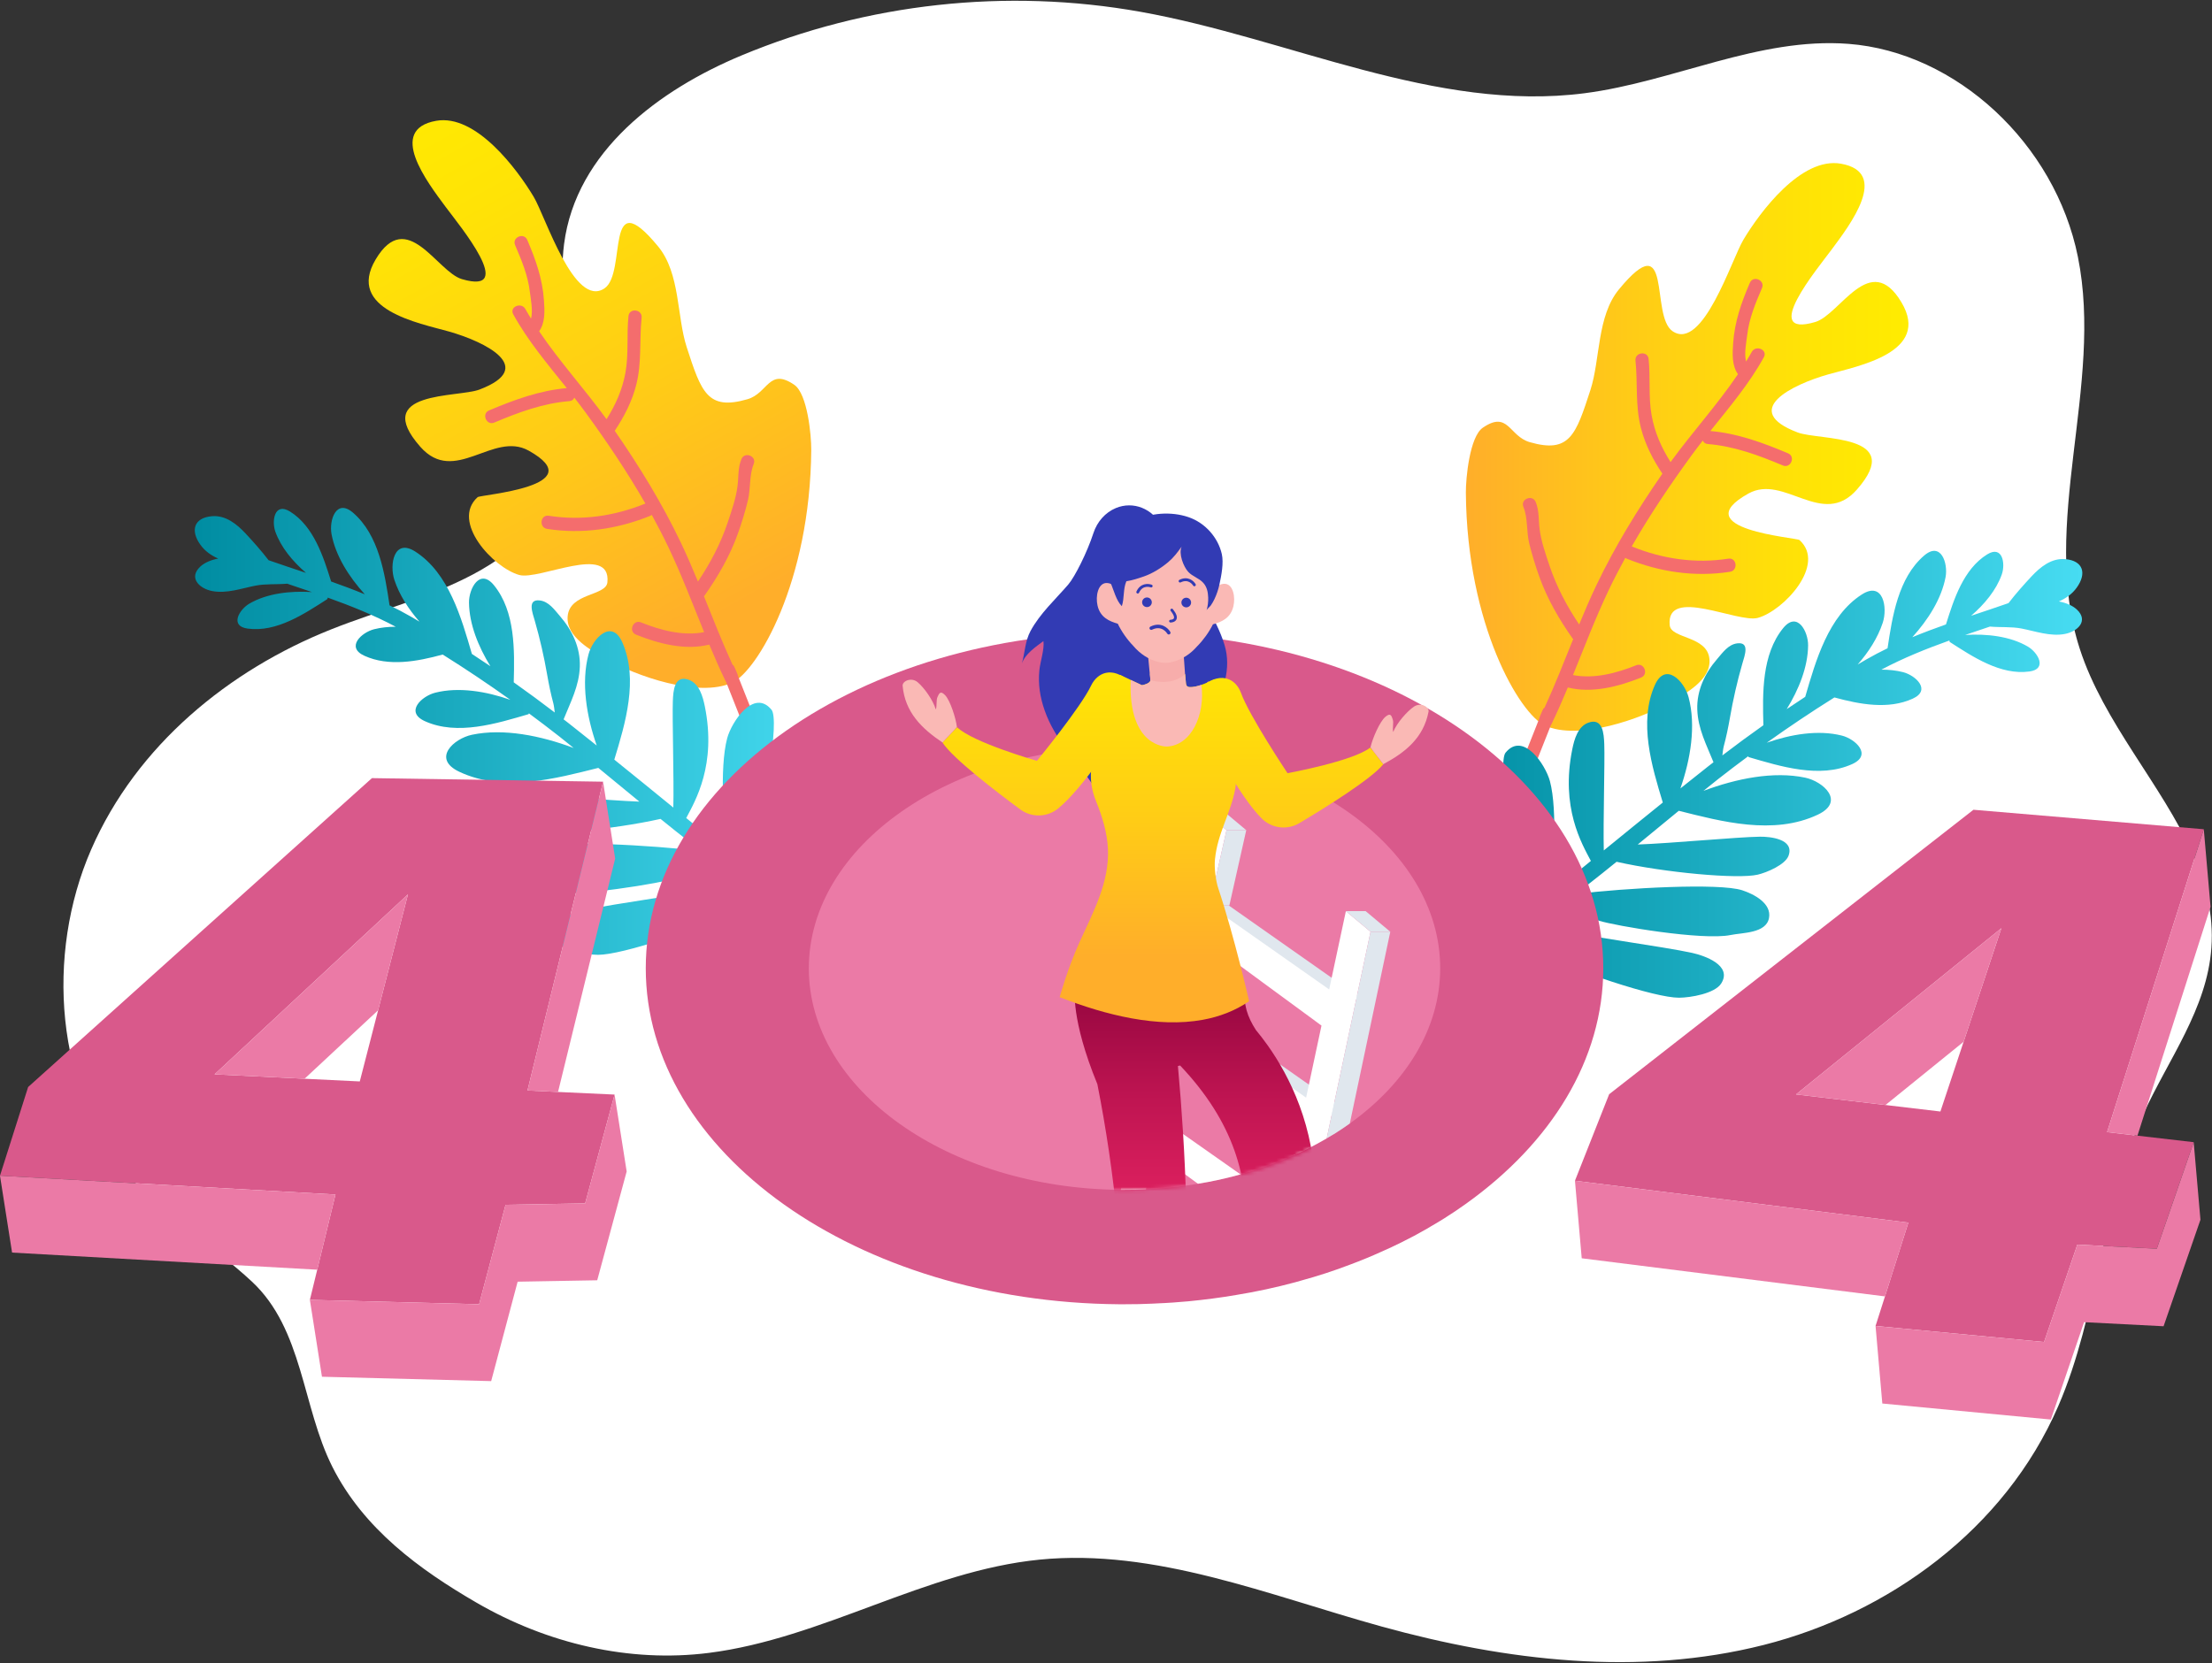 <svg width="597" height="449" viewBox="0 0 597 449" fill="none" xmlns="http://www.w3.org/2000/svg">
<rect x="0" y="0" width="597" height="449" fill="#333333" stroke="none"/>
<path d="M591.708 230.342C583.46 211.847 567.726 195.019 561.308 175.137C550.406 141.37 567.84 104.18 560.802 69.32C554.639 38.794 527.997 14.061 498.883 11.839C474.68 9.991 451.734 22.045 427.719 25.162C387.43 30.39 348.058 10.393 307.855 3.196C271.666 -3.283 234.012 0.836 200.098 14.982C178.038 24.183 155.456 40.789 152.234 65.92C149.764 85.183 159.45 105.224 154.719 123.962C151.163 138.046 139.963 148.507 127.764 155.008C115.565 161.506 102.098 164.836 89.312 169.932C61.914 180.855 36.913 201.084 24.591 229.374C12.27 257.663 14.832 294.359 34.968 317.558C44.582 328.636 57.293 336.028 67.958 345.95C81.813 358.843 81.525 379.718 89.703 395.983C98.134 412.748 113.315 423.779 128.589 432.643C147.68 443.723 169.829 448.938 191.303 446.217C221.997 442.329 249.778 424.096 280.566 421.04C311.776 417.942 342.388 430.659 372.889 439.096C406.612 448.426 442.284 452.602 475.937 444.091C509.591 435.579 541.033 412.99 555.521 379.561C566.333 354.614 567.223 325.587 578.438 300.849C585.167 286.009 595.674 272.383 596.836 255.862C597.475 246.779 595.303 238.402 591.708 230.342Z" fill="white"/>
<path d="M485.167 116.744C469.536 110.798 483.629 103.842 493.439 101.066C501.376 98.821 521.251 95.16 513.184 81.613C504.735 67.423 496.642 84.949 489.92 86.928C474.898 91.35 490.53 72.507 494.261 67.482C499.374 60.599 510.127 46.534 496.848 44.191C486.109 42.295 474.986 57.259 470.531 64.716C467.355 70.034 459.545 94.936 451.417 89.415C445.263 85.235 451.628 60.302 436.939 78.123C430.965 85.37 431.929 97.014 429.236 105.303C425.291 117.445 423.629 122.476 412.852 119.359C407.267 117.743 407.087 110.734 400.193 115.468C396.644 117.905 395.593 129.125 395.624 133.019C395.9 168.808 410.209 192.776 416.959 195.866C426.097 200.05 443.079 194.007 450.893 189.518C454.778 187.287 461.864 183.599 461.366 177.942C460.806 171.594 451.003 172.506 450.64 168.778C449.609 158.204 469.061 168.306 474.449 166.798C481.424 164.846 492.98 152.383 485.661 145.789C484.909 145.111 454.504 142.911 471.897 133.23C481.527 127.871 491.854 142.741 501.145 132.184C514.516 116.99 491.027 118.973 485.167 116.744Z" fill="url(#paint0_linear_1247_209)"/>
<path d="M482.574 122.373C475.857 119.538 468.917 116.979 461.604 116.357C466.749 109.929 472.139 103.563 476.053 96.427C477.157 94.414 473.867 93.023 472.771 95.022C472.293 95.893 471.763 96.738 471.246 97.59C470.682 95.409 471.358 92.151 471.562 90.411C472.09 85.917 473.782 81.879 475.55 77.757C476.455 75.646 473.175 74.239 472.268 76.353C469.974 81.701 468.165 86.809 467.761 92.653C467.563 95.526 467.392 98.639 469.059 101.016C463.528 109.224 456.639 116.783 450.872 124.745C448.407 120.838 446.596 116.771 445.763 112.143C444.855 107.104 445.47 101.979 444.948 96.906C444.713 94.62 441.169 95.06 441.405 97.35C442.033 103.45 441.319 109.443 442.853 115.46C444.008 119.993 446.082 124.002 448.656 127.873C442.026 137.457 435.906 147.421 430.874 157.942C429.203 161.436 427.677 164.998 426.199 168.583C422.87 163.606 420.112 158.416 418.195 152.696C417.128 149.515 415.946 146.146 415.519 142.815C415.196 140.292 415.462 137.911 414.469 135.517C413.587 133.395 410.273 134.719 411.156 136.845C412.372 139.776 411.962 143.598 412.733 146.733C413.478 149.758 414.401 152.763 415.452 155.697C417.601 161.699 420.764 167.146 424.413 172.348C424.467 172.423 424.536 172.454 424.593 172.518C422.099 178.71 419.662 184.928 416.889 190.986C416.668 191.157 416.471 191.377 416.341 191.705C416.074 192.386 415.549 193.323 415.373 194.148C410.417 206.658 405.425 219.16 400.629 231.733C399.812 233.873 403.09 235.289 403.91 233.137C408.689 220.609 413.664 208.148 418.604 195.683C418.635 195.629 418.677 195.597 418.705 195.538C420.29 192.272 421.744 188.945 423.147 185.591C429.64 187.242 436.859 185.346 442.915 182.911C445.049 182.054 443.722 178.74 441.586 179.599C436.32 181.714 430.225 183.358 424.534 182.236C427.657 174.568 430.599 166.813 434.156 159.345C435.572 156.372 437.087 153.453 438.668 150.572C438.785 150.656 438.88 150.753 439.032 150.814C447.885 154.408 457.439 155.847 466.916 154.358C469.18 154.001 468.75 150.458 466.472 150.815C457.592 152.21 448.739 150.902 440.436 147.532C440.419 147.525 440.404 147.529 440.388 147.523C445.264 139.015 450.758 130.862 456.529 122.938C457.512 121.589 458.536 120.257 459.574 118.928C459.778 119.42 460.192 119.814 460.906 119.871C468.002 120.438 474.66 122.908 481.168 125.655C483.285 126.549 484.693 123.269 482.574 122.373Z" fill="#F46D6D"/>
<path d="M389.27 273.037C398.383 263.266 406.17 252.858 415.822 243.798C407.481 230.583 404.215 205.786 406.337 203.194C411.104 197.37 417.12 206.445 418.306 210.859C420.454 218.848 419.298 235.564 417.905 241.894C419.051 240.872 420.217 239.864 421.423 238.885C424.071 236.737 426.718 234.577 429.365 232.419C426.9 227.738 421.144 218.036 424.349 202.246C424.886 199.599 425.843 196.125 428.666 195.099C432.584 193.675 432.873 198.067 432.978 200.846C433.159 205.612 432.654 221.97 432.848 229.582C438.147 225.26 443.453 220.94 448.777 216.649C445.788 206.851 442.215 194.959 446.602 185.004C449.471 178.493 454.597 183.92 455.736 188.225C457.778 195.936 456.27 204.976 453.524 212.846C456.041 210.834 458.561 208.819 461.092 206.831C461.544 206.476 462.004 206.129 462.459 205.776C460.577 201.091 458.265 196.775 458.083 191.549C457.902 186.403 460.147 181.715 463.456 177.894C464.914 176.209 466.451 173.961 468.892 173.676C472.317 173.277 470.881 176.939 470.237 179.173C468.868 183.927 467.745 188.847 466.904 193.701C466.439 196.38 465.921 198.878 465.239 201.425C465.064 202.083 464.957 202.997 464.85 203.932C468.482 201.155 472.173 198.434 475.923 195.784C475.689 187.134 475.468 176.673 481.268 169.56C485.072 164.894 488.032 170.474 487.993 174.24C487.932 180.083 485.478 186.143 482.219 191.43C483.876 190.312 485.539 189.205 487.213 188.116C490.055 178.385 493.435 166.289 502.495 160.483C508.259 156.789 509.503 164.011 508.135 168.128C506.784 172.191 504.348 175.989 501.366 179.395C502.16 178.93 502.951 178.456 503.748 177.999C505.619 176.927 507.517 175.933 509.434 175.002C510.718 166.421 512.308 156.011 519.294 149.993C523.855 146.063 525.795 152.073 525.098 155.776C523.992 161.654 520.378 167.318 516.118 172.02C519.115 170.783 522.147 169.646 525.201 168.568C527.315 161.807 529.919 153.649 536.296 149.679C540.48 147.074 541.294 152.181 540.264 155.089C538.769 159.309 535.601 163.119 531.983 166.238C535.345 165.109 538.717 163.99 542.08 162.819C544.026 160.287 546.271 157.766 548.273 155.619C550.64 153.081 553.663 150.621 557.379 150.938C562.276 151.357 563.237 154.819 560.491 158.638C559.237 160.384 557.56 161.538 555.674 162.369C557.578 162.725 559.348 163.45 560.525 164.55C563.746 167.561 560.795 170.473 557.298 171.142C553.406 171.887 549.397 170.42 545.622 169.681C542.826 169.135 539.868 169.41 537.067 169.152C534.836 169.904 532.607 170.652 530.385 171.414C536.181 171.05 542.545 171.742 547.334 174.575C549.989 176.147 552.639 180.587 547.758 181.271C539.925 182.369 532.323 177.22 526.197 173.289L526.127 172.909C519.882 175.145 513.726 177.614 507.765 180.776C509.766 180.773 511.729 180.976 513.596 181.447C516.999 182.305 521.323 186.295 516.218 188.615C509.661 191.596 501.975 190.161 495.089 188.283C488.891 192.163 482.798 196.247 476.841 200.502C483.34 198.222 490.735 196.973 497.099 198.577C500.748 199.498 505.384 203.776 499.911 206.264C491.128 210.256 480.453 206.862 471.927 204.382L471.814 204.159C469.05 206.206 466.311 208.281 463.618 210.396C462.315 211.419 461.034 212.471 459.742 213.507C468.633 210.167 478.689 208.139 487.205 209.937C492.08 210.967 498.118 216.371 490.611 219.924C478.609 225.605 464.443 221.719 453.088 218.88C449.39 221.909 445.7 224.949 442.008 227.985C450.825 227.676 469.076 225.947 475.009 225.874C477.785 225.843 484.292 226.5 482.731 230.967C481.864 233.442 476.844 235.541 474.428 236.115C469.045 237.397 449.243 235.56 436.299 232.648C433.665 234.781 431.023 236.903 428.346 238.988C427.355 239.76 426.39 240.546 425.438 241.339C438.455 239.737 464.055 238.31 470.218 240.34C473.353 241.373 478.215 243.86 477.436 247.856C476.63 251.994 470.295 251.753 467.044 252.422C459.557 253.959 435.845 249.931 431.571 248.558C428.264 247.494 425.056 245.676 421.864 244.451C419.749 246.361 417.716 248.32 415.745 250.32C425.982 252.431 449.394 255.62 456.718 257.247C460.048 257.989 467.653 260.605 464.529 265.514C462.796 268.231 456.197 269.334 453.143 269.343C446.682 269.364 425.454 262.366 410.764 255.559C404.69 262.161 398.95 269.054 392.627 275.833C390.715 277.88 387.352 275.095 389.27 273.037Z" fill="url(#paint1_linear_1247_209)"/>
<path d="M129.407 105.165C145.037 99.219 130.946 92.263 121.134 89.487C113.197 87.242 93.323 83.581 101.389 70.034C109.839 55.844 117.932 73.37 124.654 75.349C139.675 79.771 124.043 60.928 120.312 55.903C115.2 49.02 104.447 34.955 117.725 32.612C128.465 30.716 139.587 45.68 144.042 53.137C147.217 58.453 155.027 83.356 163.157 77.835C169.31 73.656 162.945 48.723 177.634 66.543C183.608 73.789 182.644 85.433 185.337 93.722C189.282 105.864 190.944 110.896 201.721 107.778C207.306 106.164 207.487 99.153 214.38 103.888C217.929 106.326 218.981 117.544 218.95 121.439C218.673 157.228 204.364 181.195 197.614 184.286C188.476 188.469 171.495 182.427 163.681 177.938C159.795 175.706 152.709 172.018 153.207 166.362C153.768 160.014 163.57 160.926 163.933 157.198C164.965 146.623 145.512 156.725 140.125 155.217C133.149 153.265 121.594 140.802 128.913 134.209C129.665 133.531 160.069 131.33 142.676 121.65C133.047 116.29 122.719 131.16 113.428 120.603C100.058 105.409 123.545 107.394 129.407 105.165Z" fill="url(#paint2_linear_1247_209)"/>
<path d="M131.999 110.794C138.715 107.959 145.655 105.4 152.968 104.777C147.824 98.35 142.433 91.983 138.519 84.847C137.415 82.835 140.705 81.444 141.801 83.443C142.279 84.314 142.81 85.159 143.327 86.011C143.891 83.829 143.215 80.572 143.009 78.832C142.482 74.338 140.789 70.3 139.022 66.178C138.116 64.067 141.396 62.66 142.303 64.774C144.597 70.121 146.406 75.23 146.81 81.074C147.008 83.947 147.18 87.06 145.512 89.437C151.043 97.645 157.932 105.204 163.7 113.166C166.165 109.258 167.975 105.192 168.808 100.564C169.717 95.523 169.101 90.4 169.623 85.327C169.858 83.041 173.402 83.481 173.166 85.771C172.538 91.871 173.252 97.864 171.719 103.881C170.563 108.416 168.489 112.422 165.915 116.294C172.545 125.878 178.666 135.842 183.697 146.363C185.368 149.857 186.894 153.419 188.372 157.004C191.701 152.027 194.459 146.837 196.376 141.117C197.443 137.937 198.625 134.566 199.052 131.236C199.375 128.713 199.109 126.332 200.102 123.938C200.984 121.816 204.298 123.14 203.417 125.266C202.2 128.197 202.611 132.02 201.84 135.154C201.095 138.179 200.173 141.184 199.122 144.118C196.973 150.12 193.81 155.567 190.161 160.769C190.107 160.846 190.038 160.875 189.981 160.939C192.475 167.131 194.912 173.349 197.684 179.407C197.905 179.578 198.103 179.798 198.233 180.126C198.5 180.807 199.025 181.744 199.201 182.568C204.156 195.079 209.149 207.581 213.945 220.154C214.762 222.295 211.484 223.71 210.663 221.558C205.884 209.03 200.91 196.571 195.97 184.103C195.939 184.051 195.897 184.018 195.869 183.959C194.284 180.693 192.83 177.366 191.427 174.012C184.934 175.663 177.715 173.766 171.659 171.332C169.525 170.475 170.852 167.161 172.986 168.02C178.253 170.135 184.348 171.779 190.038 170.657C186.916 162.989 183.974 155.234 180.417 147.765C179.002 144.794 177.486 141.875 175.905 138.993C175.787 139.077 175.693 139.174 175.54 139.235C166.687 142.828 157.133 144.268 147.656 142.779C145.392 142.422 145.823 138.878 148.1 139.236C156.981 140.631 165.834 139.323 174.136 135.953C174.154 135.946 174.169 135.95 174.185 135.943C169.309 127.436 163.814 119.283 158.043 111.357C157.06 110.009 156.037 108.676 154.999 107.348C154.794 107.839 154.381 108.233 153.666 108.29C146.571 108.856 139.913 111.328 133.404 114.075C131.289 114.969 129.879 111.689 131.999 110.794Z" fill="#F46D6D"/>
<path d="M225.302 261.458C216.189 251.687 208.403 241.278 198.75 232.219C207.092 219.003 210.357 194.207 208.235 191.615C203.468 185.791 197.453 194.865 196.266 199.28C194.118 207.271 195.274 223.985 196.667 230.315C195.521 229.293 194.356 228.285 193.149 227.306C190.5 225.158 187.854 222.998 185.207 220.839C187.672 216.159 193.428 206.456 190.224 190.667C189.686 188.02 188.729 184.546 185.906 183.52C181.989 182.096 181.7 186.487 181.594 189.267C181.413 194.032 181.918 210.39 181.724 218.003C176.425 213.68 171.12 209.36 165.795 205.07C168.784 195.272 172.358 183.38 167.97 173.425C165.101 166.914 159.975 172.339 158.836 176.644C156.796 184.356 158.304 193.395 161.05 201.266C158.531 199.253 156.013 197.239 153.482 195.25C153.03 194.895 152.569 194.548 152.114 194.196C153.996 189.51 156.309 185.194 156.491 179.968C156.672 174.822 154.427 170.135 151.118 166.313C149.66 164.628 148.122 162.38 145.682 162.095C142.257 161.696 143.693 165.358 144.337 167.593C145.706 172.346 146.829 177.267 147.67 182.12C148.135 184.8 148.653 187.297 149.335 189.845C149.51 190.502 149.617 191.416 149.724 192.352C146.092 189.575 142.401 186.853 138.651 184.203C138.884 175.554 139.106 165.092 133.306 157.979C129.502 153.314 126.541 158.892 126.58 162.66C126.641 168.503 129.096 174.563 132.354 179.849C130.698 178.732 129.035 177.625 127.359 176.535C124.518 166.804 121.137 154.708 112.077 148.902C106.313 145.208 105.07 152.431 106.437 156.547C107.788 160.61 110.224 164.408 113.206 167.814C112.412 167.35 111.621 166.876 110.825 166.418C108.954 165.345 107.055 164.353 105.138 163.42C103.855 154.839 102.264 144.429 95.278 138.411C90.718 134.481 88.778 140.491 89.474 144.194C90.58 150.072 94.194 155.736 98.455 160.438C95.458 159.2 92.425 158.064 89.372 156.986C87.258 150.225 84.653 142.067 78.276 138.098C74.091 135.494 73.278 140.601 74.308 143.509C75.803 147.729 78.971 151.538 82.589 154.657C79.227 153.528 75.856 152.409 72.493 151.239C70.546 148.706 68.301 146.186 66.299 144.038C63.932 141.5 60.91 139.04 57.193 139.357C52.297 139.776 51.336 143.239 54.081 147.058C55.336 148.803 57.012 149.958 58.898 150.788C56.995 151.144 55.225 151.869 54.048 152.969C50.827 155.98 53.778 158.892 57.274 159.562C61.166 160.307 65.176 158.839 68.95 158.101C71.746 157.554 74.704 157.829 77.505 157.573C79.737 158.325 81.966 159.073 84.188 159.834C78.392 159.471 72.027 160.161 67.239 162.996C64.583 164.567 61.933 169.007 66.815 169.692C74.646 170.789 82.249 165.641 88.376 161.709L88.444 161.33C94.689 163.566 100.845 166.035 106.806 169.196C104.805 169.194 102.842 169.396 100.975 169.866C97.572 170.725 93.248 174.714 98.353 177.035C104.91 180.015 112.596 178.58 119.482 176.702C125.68 180.582 131.773 184.666 137.73 188.921C131.231 186.641 123.836 185.392 117.472 186.998C113.823 187.917 109.187 192.195 114.66 194.684C123.443 198.676 134.118 195.283 142.644 192.803L142.758 192.58C145.521 194.626 148.26 196.701 150.953 198.817C152.256 199.84 153.537 200.892 154.829 201.927C145.938 198.586 135.882 196.56 127.366 198.358C122.49 199.388 116.451 204.792 123.96 208.345C135.962 214.026 150.129 210.138 161.483 207.3C165.181 210.33 168.871 213.37 172.563 216.406C163.746 216.097 145.495 214.367 139.562 214.295C136.788 214.264 130.279 214.921 131.84 219.388C132.707 221.863 137.727 223.962 140.143 224.536C145.526 225.82 165.328 223.982 178.272 221.069C180.906 223.202 183.548 225.324 186.225 227.408C187.216 228.181 188.182 228.966 189.134 229.76C176.117 228.158 150.517 226.731 144.355 228.761C141.22 229.794 136.357 232.281 137.136 236.277C137.942 240.414 144.279 240.174 147.528 240.842C155.016 242.38 178.727 238.352 183.001 236.979C186.309 235.915 189.516 234.096 192.709 232.872C194.823 234.782 196.856 236.741 198.827 238.74C188.59 240.852 165.178 244.04 157.855 245.667C154.524 246.41 146.92 249.026 150.043 253.935C151.777 256.652 158.376 257.755 161.429 257.763C167.89 257.785 189.118 250.786 203.807 243.98C209.881 250.581 215.621 257.474 221.944 264.254C223.857 266.301 227.22 263.516 225.302 261.458Z" fill="url(#paint3_linear_1247_209)"/>
<path d="M432.711 261.397C432.711 286.134 418.59 308.551 395.709 324.93C393.809 326.282 391.867 327.612 389.84 328.878C388.658 329.616 387.476 330.335 386.252 331.031C385.873 331.285 385.492 331.496 385.091 331.728C382.854 333.016 380.574 334.24 378.21 335.401C376.437 336.288 374.622 337.132 372.786 337.934C370.084 339.158 367.32 340.298 364.49 341.353C360.142 343.02 355.625 344.499 350.96 345.765C350.496 345.912 350.01 346.039 349.545 346.166C344.374 347.559 339.034 348.72 333.545 349.607C329.366 350.325 325.081 350.873 320.754 351.296C317.947 351.55 315.118 351.76 312.269 351.866C311.868 351.887 311.489 351.908 311.087 351.929C308.574 352.056 306.042 352.098 303.488 352.098H301.967C231.321 351.528 174.287 311.15 174.287 261.398C174.287 211.331 232.143 170.74 303.488 170.74C374.854 170.739 432.711 211.329 432.711 261.397Z" fill="#D9598B"/>
<path d="M388.698 261.405C388.698 277.717 379.387 292.498 364.3 303.298C363.047 304.189 361.767 305.065 360.431 305.901C359.652 306.388 358.871 306.86 358.064 307.321C357.813 307.488 357.563 307.627 357.299 307.78C355.823 308.629 354.321 309.436 352.761 310.202C351.592 310.786 350.395 311.342 349.184 311.872C347.402 312.679 345.579 313.431 343.714 314.126C340.846 315.225 337.868 316.2 334.791 317.035C334.485 317.133 334.165 317.216 333.859 317.3C330.449 318.219 326.928 318.983 323.308 319.569C320.553 320.043 317.727 320.405 314.874 320.683C313.023 320.85 311.157 320.99 309.278 321.058C309.013 321.072 308.763 321.087 308.499 321.1C306.842 321.184 305.172 321.211 303.488 321.211H302.486C255.903 320.836 218.296 294.21 218.296 261.406C218.296 228.392 256.446 201.628 303.488 201.628C350.55 201.627 388.698 228.39 388.698 261.405Z" fill="#EB7AA6"/>
<path d="M325.534 244.421L362.243 270.223L367.367 269.559L331.602 244.421H325.534Z" fill="#E0E7EE"/>
<path d="M322.184 275.227L358.893 301.029L364.016 300.364L328.252 275.227H322.184Z" fill="#E0E7EE"/>
<path d="M363.243 245.969L359.429 263.841L358.733 267.112L326.457 244.425L331.022 224.118L324.37 218.551L302.49 321.21H303.492C305.175 321.21 306.847 321.182 308.503 321.099C308.768 321.086 309.019 321.071 309.282 321.058L311.55 310.925L323.311 319.567C326.931 318.983 330.451 318.217 333.862 317.298C334.168 317.214 334.488 317.13 334.794 317.033L313.528 302.085L317.981 282.279L350.425 306.093L349.185 311.87C350.396 311.34 351.594 310.784 352.763 310.2C354.322 309.434 356.59 308.168 358.066 307.319L369.896 251.535L363.243 245.969ZM352.512 296.324L319.971 273.443L324.48 253.234L356.659 276.867L352.512 296.324Z" fill="white"/>
<path d="M375.227 251.536L364.301 303.298C363.048 304.189 361.768 305.065 360.432 305.901C359.653 306.388 358.873 306.86 358.065 307.321L369.895 251.537H375.227V251.536Z" fill="#E0E7EE"/>
<path d="M369.891 251.534L363.243 245.967H368.577L375.224 251.534H369.891Z" fill="#E0E7EE"/>
<path d="M331.017 224.111H336.353L329.705 218.544H324.37L331.017 224.111Z" fill="#E0E7EE"/>
<path d="M331.017 224.111H336.353L331.799 244.421H326.464L331.017 224.111Z" fill="#E0E7EE"/>
<mask id="mask0_1247_209" style="mask-type:luminance" maskUnits="userSpaceOnUse" x="216" y="129" width="179" height="193">
<path d="M390.869 259.432C386.998 275.827 381.377 291.55 365.998 302.707C364.721 303.627 363.415 304.532 362.053 305.394C361.258 305.898 360.464 306.387 359.641 306.86C359.385 307.033 359.13 307.176 358.86 307.334C357.356 308.212 355.824 309.045 354.235 309.836C353.043 310.439 351.823 311.014 350.589 311.561C348.773 312.396 346.914 313.172 345.013 313.89C342.091 315.025 339.054 316.032 335.92 316.895C335.608 316.996 335.281 317.081 334.969 317.168C331.493 318.117 327.903 318.908 324.215 319.511C321.406 320 318.526 320.374 315.617 320.662C313.73 320.834 311.829 320.977 309.913 321.05C309.643 321.065 309.388 321.079 309.118 321.094C307.429 321.18 305.727 321.208 304.011 321.208H302.989C255.503 320.821 219.088 293.262 217.168 259.431C212.898 184.151 263.595 129.99 311.549 129.99C359.519 129.992 409.196 181.796 390.869 259.432Z" fill="white"/>
</mask>
<g mask="url(#mask0_1247_209)">
<path d="M330.465 174.02C328.255 166.842 323.715 161.066 320.187 154.549C319.279 152.871 318.169 151.271 317.348 149.538C317.023 148.851 315.31 145.5 313.547 142.063C311.092 137.281 305.844 135.204 301.152 137.159C298.331 138.334 296.112 140.812 295.094 143.945C293.448 149.013 290.136 155.69 288.287 157.831C284.851 161.808 280.676 165.615 278.124 170.352C276.647 173.096 276.632 176.161 275.801 179.11C276.654 176.553 279.605 174.554 281.615 173.07C281.916 175.297 280.751 178.618 280.52 180.911C280.138 184.707 280.699 188.224 281.941 191.777C284.716 199.715 290.394 205.135 294.961 211.864C296.036 213.446 296.755 215.163 297.949 216.671C298.365 217.196 299.111 218.557 299.725 218.541C300.587 218.518 302.764 215.683 303.352 215.114C309.082 209.579 316.363 206.277 320.556 199.09C323.371 194.266 324.171 188.873 326.049 183.734C327.049 186.624 326.627 189.899 327.394 192.829C329.956 186.675 332.494 180.612 330.465 174.02Z" fill="#323BB4"/>
<path d="M342.183 282.27C342.181 282.268 342.179 282.265 342.177 282.262C341.046 280.664 339.959 279.268 338.967 278.076C336.668 274.539 335.499 270.976 336.121 267.373L304.6 267.192L289.584 265.082C289.773 265.757 289.951 266.433 290.136 267.108H290.117C290.117 267.108 288.948 275.092 296.171 292.684C305.679 340.72 305.499 390.25 298.124 442.621L308.472 442.94C321.575 386.195 322.276 335.522 317.91 287.778L318.506 287.643C347.29 318.025 336.175 348.489 318.708 382.568L326.891 389.264C369.823 336.573 353.849 298.769 342.183 282.27Z" fill="url(#paint4_linear_1247_209)"/>
<path d="M324.781 184.947C322.759 186.432 322.69 189.083 323.029 191.146C323.261 192.558 323.743 193.906 324.379 195.187C326.501 199.462 334.374 214.866 340.542 220.972C343.253 223.655 347.414 224.164 350.69 222.21C357.944 217.884 370.075 210.33 373.338 206.32C372.898 205.741 373.055 205.923 372.461 205.177C371.867 204.429 370.629 202.695 369.816 201.814C365.238 205.49 347.495 208.73 347.495 208.73C347.495 208.73 337.086 193.145 334.901 186.975C333.599 183.527 329.919 181.175 324.781 184.947Z" fill="url(#paint5_linear_1247_209)"/>
<path d="M373.335 206.303C379.313 203.099 384.188 199.18 385.553 192.134C385.792 190.897 383.479 189.488 381.616 190.761C379.753 192.034 377.015 195.131 376.011 197.603C375.753 196.685 376.197 195.054 375.893 194.232C375.59 193.41 375.393 192.214 373.881 193.534C372.367 194.854 370.449 199.281 369.882 201.738C370.977 203.333 372.208 204.729 373.335 206.303Z" fill="#FAB9B5"/>
<path d="M304.795 183.963C306.662 185.64 306.469 188.284 305.93 190.305C305.56 191.688 304.948 192.981 304.188 194.195C301.656 198.241 292.307 212.796 285.569 218.268C282.607 220.674 278.417 220.77 275.348 218.503C268.554 213.486 257.225 204.776 254.372 200.465C254.868 199.932 254.693 200.098 255.358 199.414C256.022 198.728 257.424 197.126 258.321 196.326C262.515 200.434 279.855 205.402 279.855 205.402C279.855 205.402 291.744 190.916 294.525 184.99C296.157 181.683 300.051 179.705 304.795 183.963Z" fill="url(#paint6_linear_1247_209)"/>
<path d="M254.376 200.447C248.741 196.671 244.275 192.291 243.61 185.146C243.492 183.892 245.933 182.717 247.662 184.166C249.392 185.615 251.811 188.966 252.568 191.526C252.915 190.638 252.634 188.97 253.016 188.182C253.4 187.393 253.713 186.223 255.089 187.685C256.464 189.147 257.938 193.741 258.261 196.241C257.015 197.722 255.653 198.991 254.376 200.447Z" fill="#FAB9B5"/>
<path d="M337.131 270.293C333.321 272.887 329.12 274.481 324.637 275.302C312.5 277.525 298.501 274.095 285.994 269.197C285.994 269.197 288.139 261.398 291.391 254.274C295.074 246.131 299.467 238.201 299.018 229.035C298.808 224.762 297.446 220.312 295.857 216.412C294.552 213.246 294.09 210.021 294.638 206.626C295.042 204.104 295.825 201.642 296.327 199.144C297.115 194.92 302.305 182.188 302.305 182.188L305.16 183.549L308.191 184.979C308.794 184.908 310.116 184.493 310.405 183.907C310.449 183.828 310.472 183.75 310.478 183.65L310.386 181.864L319.845 181.99L319.993 183.477C320.118 184.584 319.936 185.436 321.114 185.494C322.032 185.539 323.168 185.255 324.246 184.888C326.018 184.275 327.64 183.434 327.859 183.445C327.918 183.448 334.512 206.846 333.418 212.777C332.157 219.679 328.624 224.788 327.909 231.997C327.681 234.206 328.105 237.769 328.823 239.866C333.182 252.967 337.131 270.293 337.131 270.293Z" fill="url(#paint7_linear_1247_209)"/>
<path d="M314.882 201.536C314.882 201.536 304.46 201.863 305.162 183.547L308.193 184.977C308.796 184.907 310.118 184.491 310.407 183.905C310.451 183.827 310.474 183.748 310.48 183.648L310.388 181.862L319.847 181.988L319.994 183.476C320.12 184.583 319.938 185.434 321.116 185.492C322.034 185.537 323.169 185.254 324.248 184.886C325.328 193.005 321.477 201.32 314.882 201.536Z" fill="#FAB9B5"/>
<path d="M310.479 183.648C314.7 184.669 317.663 183.891 319.836 181.98L319.324 174.819L309.85 177.006L310.479 183.648Z" fill="#F7ADAB"/>
<path d="M330.663 157.604C330.024 157.545 329.295 157.775 328.581 158.188C327.666 153.928 325.428 149.386 322.655 146.254C321.492 144.7 320.153 143.683 318.691 143.068C317.901 142.68 317.101 142.418 316.299 142.343C315.748 142.293 315.204 142.27 314.667 142.274C314.129 142.263 313.585 142.278 313.033 142.321C312.23 142.385 311.427 142.637 310.633 143.014C309.164 143.609 307.814 144.608 306.634 146.146C303.826 149.24 301.537 153.753 300.573 158C299.863 157.577 299.136 157.339 298.496 157.39C296.354 157.56 295.636 160.912 296.211 163.459C296.94 166.69 299.396 167.717 301.676 168.375C302.71 170.516 304.177 172.616 305.876 174.376C307.651 176.471 309.948 178.031 312.576 178.679C312.653 178.7 312.731 178.717 312.808 178.735C312.96 178.77 313.109 178.817 313.264 178.844C313.368 178.863 313.475 178.863 313.58 178.876C313.669 178.887 313.757 178.895 313.846 178.903C314.05 178.922 314.254 178.936 314.459 178.936C314.664 178.939 314.868 178.926 315.072 178.912C315.159 178.903 315.249 178.898 315.336 178.887C315.442 178.875 315.548 178.876 315.652 178.859C315.808 178.833 315.956 178.787 316.11 178.755C316.187 178.737 316.265 178.721 316.342 178.702C318.977 178.089 321.293 176.558 323.092 174.486C324.809 172.75 326.301 170.67 327.358 168.544C329.645 167.916 332.113 166.922 332.878 163.701C333.483 161.163 332.803 157.803 330.663 157.604Z" fill="#FAB9B5"/>
<path d="M308.251 162.669C308.295 163.386 308.916 163.932 309.637 163.889C310.358 163.846 310.906 163.229 310.86 162.511C310.816 161.793 310.195 161.247 309.474 161.29C308.754 161.335 308.206 161.951 308.251 162.669Z" fill="#323BB4"/>
<path d="M318.856 162.739C318.902 163.456 319.522 164.003 320.243 163.96C320.963 163.916 321.512 163.299 321.466 162.581C321.421 161.863 320.8 161.318 320.079 161.361C319.36 161.405 318.812 162.022 318.856 162.739Z" fill="#323BB4"/>
<path d="M306.953 160.209C306.94 160.205 306.927 160.2 306.914 160.194C306.718 160.109 306.63 159.884 306.717 159.691C307.747 157.39 309.856 157.488 310.834 157.848C311.033 157.924 311.131 158.144 311.057 158.34C310.983 158.538 310.782 158.641 310.56 158.562C310.493 158.537 308.412 157.794 307.424 160C307.343 160.181 307.138 160.269 306.953 160.209Z" fill="#323BB4"/>
<path d="M318.169 157.082C318.162 157.071 318.156 157.058 318.149 157.046C318.053 156.857 318.129 156.627 318.319 156.533C320.592 155.404 322.161 156.801 322.686 157.696C322.792 157.879 322.727 158.111 322.543 158.215C322.358 158.322 322.137 158.274 322.015 158.074C321.98 158.012 320.848 156.133 318.667 157.216C318.49 157.305 318.276 157.244 318.169 157.082Z" fill="#323BB4"/>
<path d="M310.311 169.832C310.301 169.817 310.293 169.802 310.285 169.787C310.168 169.557 310.261 169.274 310.494 169.158C313.285 167.772 315.211 169.489 315.855 170.585C315.985 170.809 315.905 171.094 315.68 171.222C315.453 171.352 315.182 171.295 315.032 171.051C314.989 170.974 313.598 168.667 310.922 169.997C310.705 170.105 310.44 170.032 310.311 169.832Z" fill="#323BB4"/>
<path d="M315.913 168.057C315.706 168.055 315.541 167.891 315.54 167.685C315.541 167.481 315.707 167.315 315.914 167.315C315.921 167.315 316.635 167.302 316.82 166.923C316.906 166.747 316.991 166.203 315.96 164.915C315.832 164.754 315.86 164.522 316.022 164.395C316.184 164.27 316.419 164.297 316.548 164.456C317.514 165.663 317.824 166.576 317.495 167.248C317.099 168.051 315.964 168.058 315.915 168.057H315.913Z" fill="#323BB4"/>
<path d="M329.759 149.58C328.765 145.196 325.37 141.172 320.725 139.594C316.167 138.045 310.299 138.367 306.145 140.755C300.893 143.773 297.035 151.298 299.735 157.346C300.599 159.282 301.24 162.133 302.775 163.645C303.497 161.426 303.086 159.018 303.997 156.917C305.625 156.667 307.29 156.115 308.797 155.589C311.094 154.788 313.466 153.295 315.322 151.721C316.816 150.454 317.806 149.107 318.92 147.555C318.041 149.445 319.402 152.987 320.71 154.396C321.853 155.626 323.603 156.06 324.757 157.35C325.748 158.457 326.021 159.815 326.079 161.272C326.126 162.469 325.972 163.66 325.639 164.777C325.752 164.395 326.524 163.811 326.777 163.455C327.166 162.904 327.495 162.31 327.785 161.701C328.377 160.461 328.819 159.12 329.115 157.778C329.651 155.324 330.295 151.949 329.759 149.58Z" fill="#323BB4"/>
</g>
<path d="M568.682 305.628L594.784 223.862L532.617 218.603L434.298 295.396L425.066 318.752L515.047 330.06L508.738 349.975L506.195 357.958L551.675 362.287L560.65 335.999L582.104 337.1L592.056 308.341L576.881 306.585L568.682 305.628ZM529.961 281.237L523.7 300.063L508.881 298.311L484.728 295.45L540.158 250.571L529.961 281.237Z" fill="#D9598B"/>
<path d="M425.067 318.752L426.893 339.686L508.739 349.977L515.048 330.061L425.067 318.752ZM484.727 295.45L508.879 298.311L529.96 281.237L540.155 250.571L484.727 295.45ZM582.105 337.102L560.651 336L551.676 362.289L506.196 357.959L508.021 378.892L553.501 383.222L562.476 356.933L583.93 358.035L593.882 329.277L592.057 308.344L582.105 337.102ZM568.682 305.628L576.882 306.586L596.609 244.795L594.784 223.862L568.682 305.628Z" fill="#EB7AA6"/>
<path d="M142.361 294.394L162.765 211.024L100.383 210.062L7.592 293.452L-0.006 317.389L90.54 322.466L85.619 342.769L83.632 350.908L129.303 352.092L136.444 325.247L157.924 324.868L165.87 295.492L150.61 294.786L142.361 294.394ZM102.051 272.732L97.102 291.944L82.198 291.218L57.905 290.03L110.108 241.435L102.051 272.732Z" fill="#D9598B"/>
<path d="M-0.006 317.39L3.258 338.148L85.619 342.77L90.54 322.468L-0.006 317.39ZM57.905 290.03L82.198 291.218L102.051 272.731L110.108 241.435L57.905 290.03ZM157.923 324.868L136.443 325.247L129.301 352.092L83.631 350.908L86.894 371.664L132.564 372.848L139.706 346.004L161.185 345.624L169.132 316.248L165.867 295.491L157.923 324.868ZM142.361 294.394L150.608 294.785L166.029 231.78L162.766 211.022L142.361 294.394Z" fill="#EB7AA6"/>
<defs>
<linearGradient id="paint0_linear_1247_209" x1="395.624" y1="120.65" x2="515.074" y2="120.65" gradientUnits="userSpaceOnUse">
<stop stop-color="#FFAE2A"/>
<stop offset="0.383" stop-color="#FFCC16"/>
<stop offset="0.763" stop-color="#FFE306"/>
<stop offset="1" stop-color="#FFEC00"/>
</linearGradient>
<linearGradient id="paint1_linear_1247_209" x1="388.699" y1="212.628" x2="562.001" y2="212.628" gradientUnits="userSpaceOnUse">
<stop offset="0.004" stop-color="#008DA2"/>
<stop offset="0.41" stop-color="#1BABC0"/>
<stop offset="1" stop-color="#47DCF2"/>
</linearGradient>
<linearGradient id="paint2_linear_1247_209" x1="193.862" y1="166.393" x2="111.962" y2="18.793" gradientUnits="userSpaceOnUse">
<stop stop-color="#FFAE2A"/>
<stop offset="0.383" stop-color="#FFCC16"/>
<stop offset="0.763" stop-color="#FFE306"/>
<stop offset="1" stop-color="#FFEC00"/>
</linearGradient>
<linearGradient id="paint3_linear_1247_209" x1="52.572" y1="201.048" x2="225.874" y2="201.048" gradientUnits="userSpaceOnUse">
<stop offset="0.004" stop-color="#008DA2"/>
<stop offset="0.41" stop-color="#1BABC0"/>
<stop offset="1" stop-color="#47DCF2"/>
</linearGradient>
<linearGradient id="paint4_linear_1247_209" x1="322.298" y1="369.625" x2="322.298" y2="255.623" gradientUnits="userSpaceOnUse">
<stop offset="0.001" stop-color="#FF2C6E"/>
<stop offset="0.145" stop-color="#F7296B"/>
<stop offset="0.365" stop-color="#E22261"/>
<stop offset="0.633" stop-color="#C01552"/>
<stop offset="0.936" stop-color="#90043D"/>
<stop offset="1" stop-color="#850038"/>
</linearGradient>
<linearGradient id="paint5_linear_1247_209" x1="348.106" y1="258.024" x2="348.106" y2="162.608" gradientUnits="userSpaceOnUse">
<stop stop-color="#FFAE2A"/>
<stop offset="0.383" stop-color="#FFCC16"/>
<stop offset="0.763" stop-color="#FFE306"/>
<stop offset="1" stop-color="#FFEC00"/>
</linearGradient>
<linearGradient id="paint6_linear_1247_209" x1="280.337" y1="258.025" x2="280.337" y2="162.608" gradientUnits="userSpaceOnUse">
<stop stop-color="#FFAE2A"/>
<stop offset="0.383" stop-color="#FFCC16"/>
<stop offset="0.763" stop-color="#FFE306"/>
<stop offset="1" stop-color="#FFEC00"/>
</linearGradient>
<linearGradient id="paint7_linear_1247_209" x1="311.563" y1="258.025" x2="311.563" y2="162.608" gradientUnits="userSpaceOnUse">
<stop stop-color="#FFAE2A"/>
<stop offset="0.383" stop-color="#FFCC16"/>
<stop offset="0.763" stop-color="#FFE306"/>
<stop offset="1" stop-color="#FFEC00"/>
</linearGradient>
</defs>
</svg>
